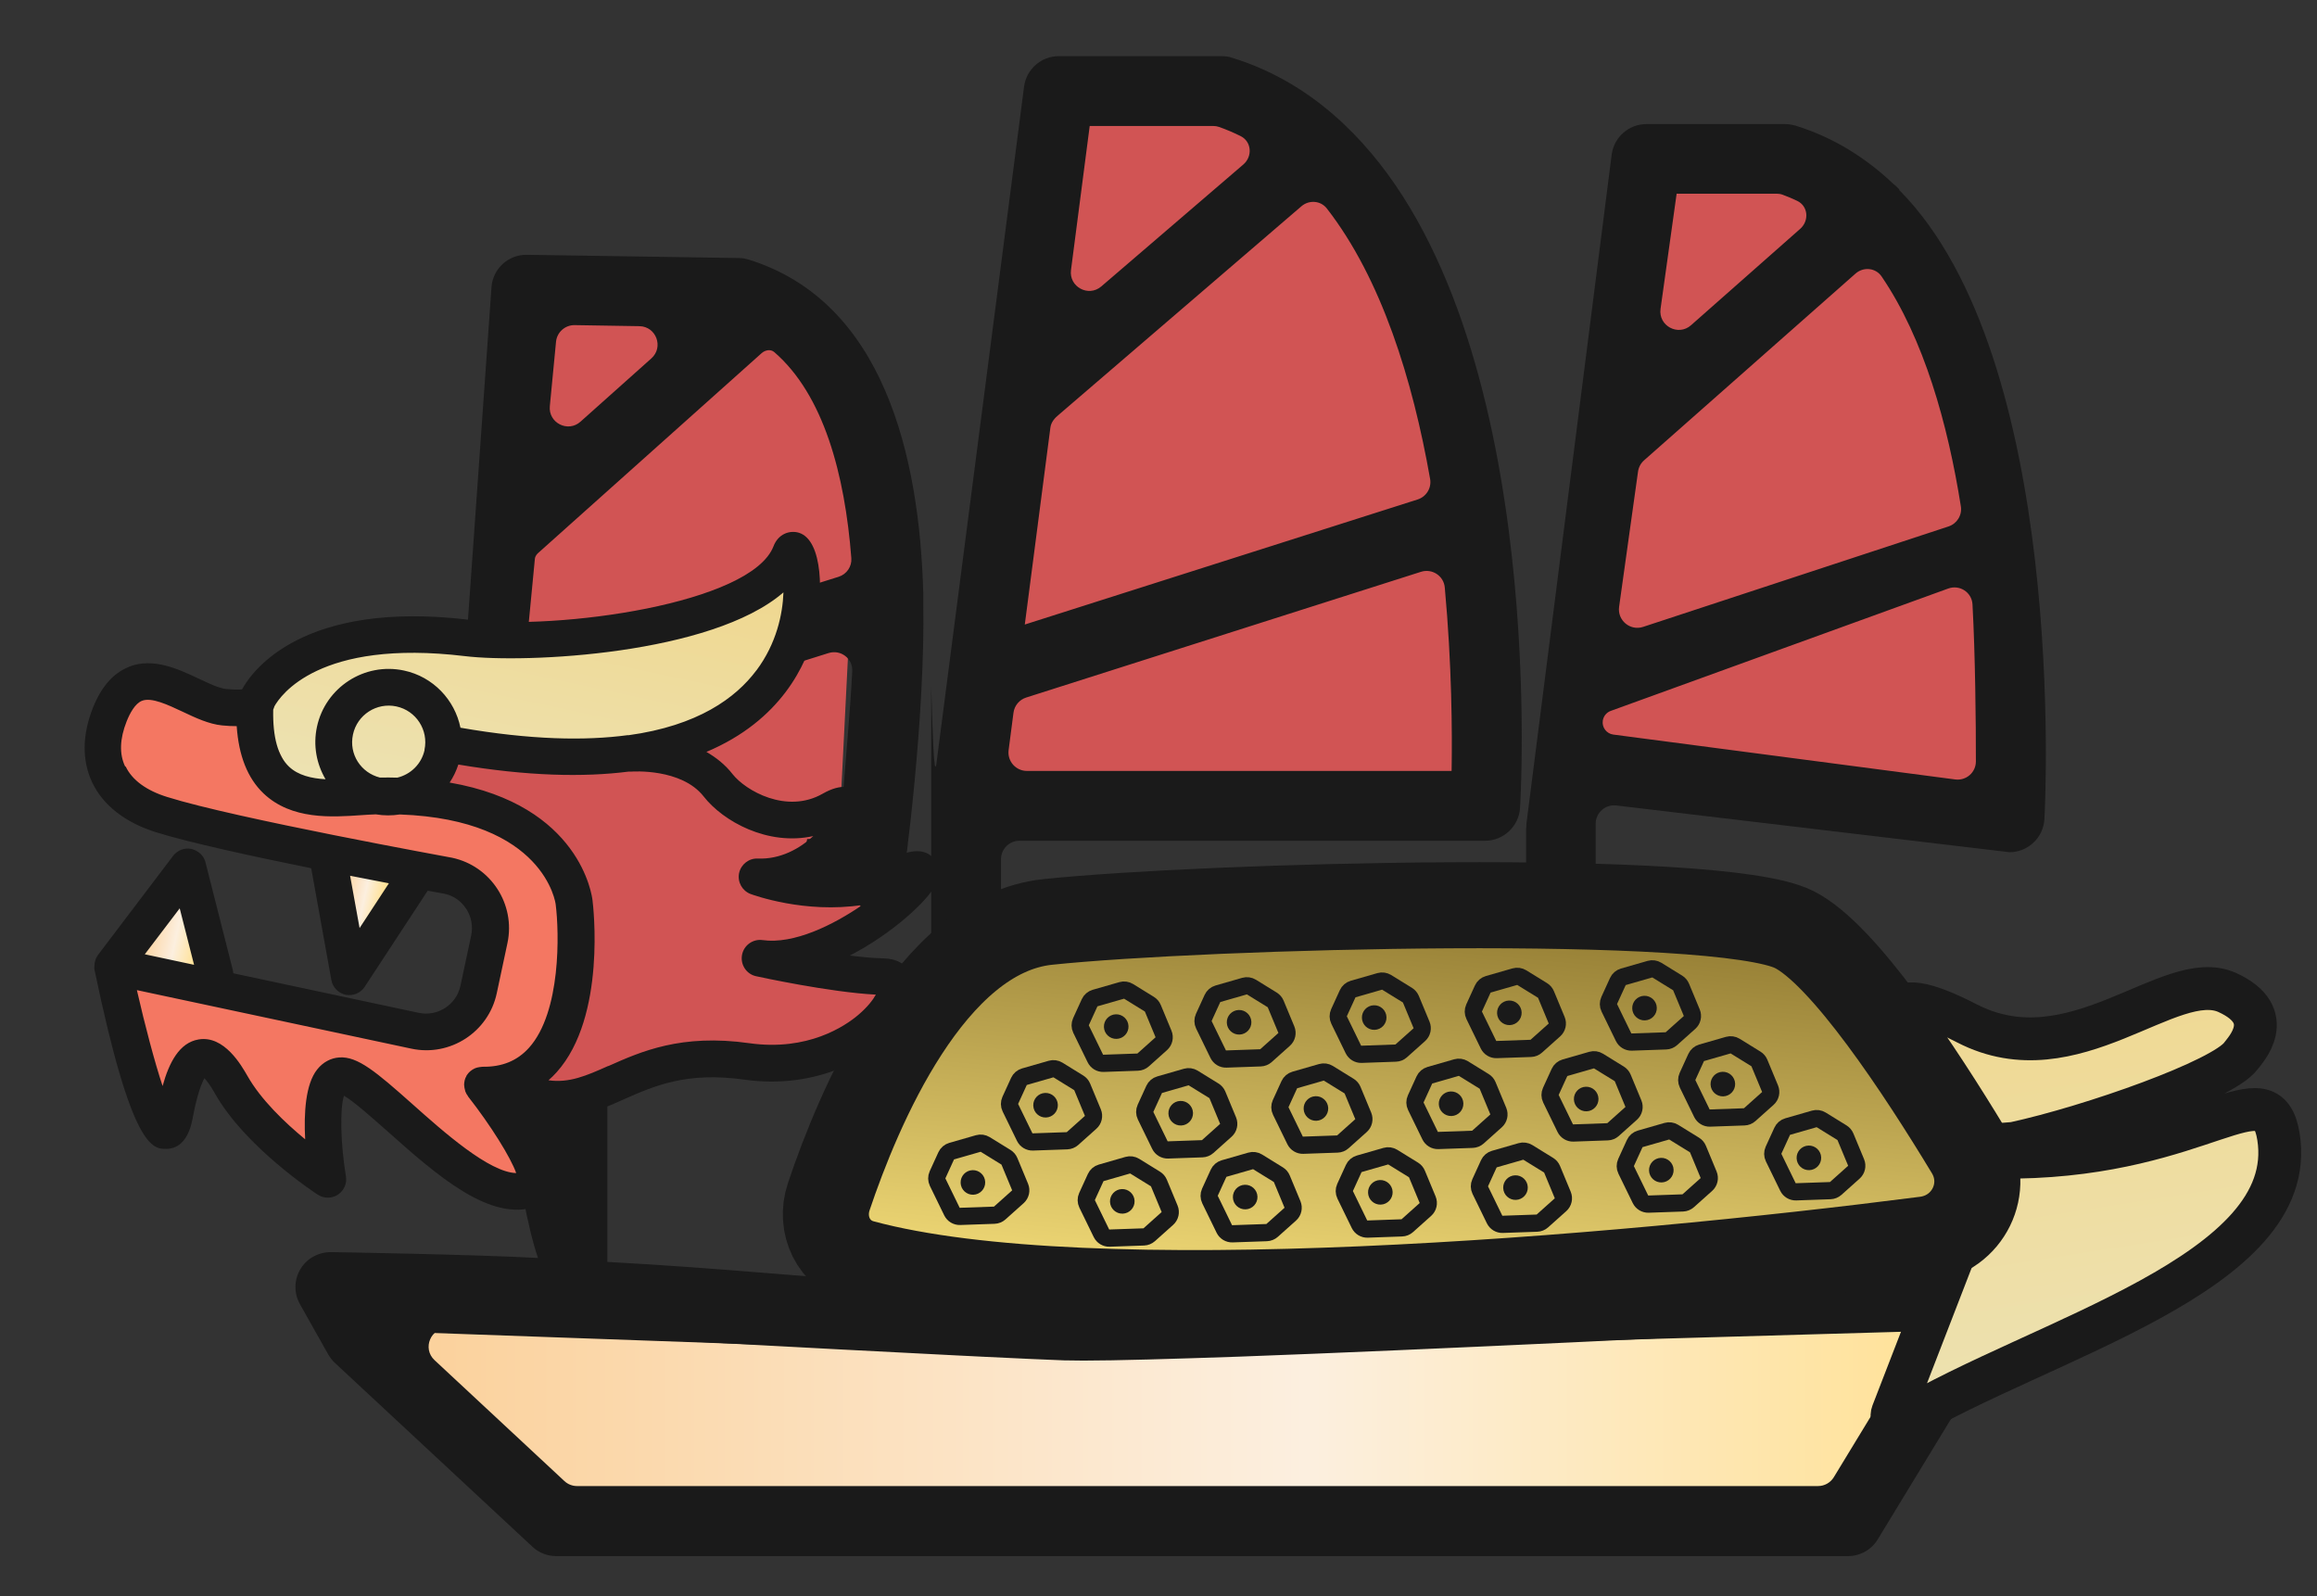 <svg width="180" height="124" viewBox="0 0 180 124" fill="none" xmlns="http://www.w3.org/2000/svg">
<rect x="0" y="0" width="180" height="124" fill="#333333" stroke="none"/>
<path d="M80.699 106.143L30.594 103.16L45.506 117.476L87.857 116.88H140.945L148.103 103.16L80.699 106.143Z" fill="#D15454"/>
<path d="M37.155 64.608L40.734 21.895H53.261L65.19 29.053L63.401 64.608H37.155Z" fill="#D15454"/>
<path d="M93.822 7.228H83.085L77.12 63.064H112.313V44.686L109.927 28.581L102.769 11.282L93.822 7.228Z" fill="#D15454"/>
<path d="M124.84 58.288L130.208 12.234H136.77L150.013 21.181L153.592 60.674L124.84 58.288Z" fill="#D15454"/>
<path d="M80.699 106.143L30.594 103.16L45.506 117.476L87.857 116.88H140.945L148.103 103.16L80.699 106.143Z" stroke="#D15454" stroke-width="3.579" stroke-linecap="round" stroke-linejoin="round"/>
<path d="M37.155 64.608L40.734 21.895H53.261L65.19 29.053L63.401 64.608H37.155Z" stroke="#D15454" stroke-width="3.579" stroke-linecap="round" stroke-linejoin="round"/>
<path d="M93.822 7.228H83.085L77.12 63.064H112.313V44.686L109.927 28.581L102.769 11.282L93.822 7.228Z" stroke="#D15454" stroke-width="3.579" stroke-linecap="round" stroke-linejoin="round"/>
<path d="M124.84 58.288L130.208 12.234H136.77L150.013 21.181L153.592 60.674L124.84 58.288Z" stroke="#D15454" stroke-width="3.579" stroke-linecap="round" stroke-linejoin="round"/>
<path d="M83.123 104.648L30.319 102.763C29.946 102.749 29.637 103.048 29.637 103.421C29.637 103.595 29.706 103.763 29.83 103.886L43.767 117.824C43.893 117.949 44.063 118.02 44.24 118.02H141.06C141.264 118.02 141.458 117.926 141.585 117.766L148.438 109.085C148.509 108.994 148.556 108.886 148.574 108.772L149.38 103.531C149.444 103.119 149.118 102.749 148.7 102.761L83.123 104.648Z" fill="url(#paint0_linear_156_1688)" stroke="#1A1A1A" stroke-width="1.337" stroke-linejoin="round"/>
<path d="M147.551 14.747C147.556 14.742 147.556 14.735 147.553 14.729C147.541 14.713 147.518 14.68 147.505 14.666C147.378 14.522 147.233 14.395 147.089 14.287C144.955 12.262 142.46 10.688 139.513 9.766C139.26 9.694 138.97 9.64 138.699 9.64H127.905C126.549 9.64 125.41 10.634 125.211 11.972L118.587 63.958C118.579 64.018 118.575 64.078 118.575 64.139C118.575 64.165 118.575 64.191 118.575 64.21C118.575 64.283 118.557 64.355 118.557 64.427V71.607C118.557 72.398 117.916 73.039 117.124 73.039H79.199C78.408 73.039 77.766 72.398 77.766 71.607V66.746C77.766 65.955 78.408 65.313 79.199 65.313H115.375C116.803 65.313 117.996 64.192 118.087 62.764C118.195 60.993 120.165 24.511 104.415 9.657C104.405 9.647 104.395 9.637 104.384 9.627C104.372 9.615 104.356 9.598 104.345 9.588C101.922 7.31 99.066 5.519 95.721 4.489C95.468 4.398 95.178 4.362 94.907 4.362H82.25C80.894 4.362 79.737 5.375 79.556 6.731L72.738 59.388C72.715 59.564 72.646 59.617 72.62 59.441C72.45 58.261 72.342 52.929 72.342 53.351V98.276C72.342 99.096 71.653 99.749 70.834 99.703C62.237 99.218 56.624 98.544 47.184 98.031V72.057C47.184 71.265 47.825 70.624 48.616 70.624H67.478C68.762 70.624 69.883 69.72 70.136 68.454C70.281 67.749 71.89 55.846 71.727 46.715C71.727 46.517 71.727 46.318 71.727 46.119C71.438 35.415 68.653 23.445 58.184 20.173C57.931 20.1 57.678 20.046 57.425 20.046L40.917 19.793H40.881C39.489 19.793 38.313 20.86 38.187 22.252L34.93 68.287C34.906 68.638 35.011 68.986 35.225 69.264L39.208 74.422C39.607 74.939 39.626 75.683 39.487 76.321C38.597 80.392 40.207 93.115 41.796 97.723C36.859 97.452 25.946 97.271 25.82 97.271C24.825 97.235 23.885 97.705 23.36 98.555C22.836 99.405 22.818 100.453 23.306 101.321L25.494 105.209C25.639 105.444 25.801 105.679 26 105.86L41.369 120.162C41.875 120.632 42.526 120.885 43.213 120.885H143.563C144.503 120.885 145.389 120.397 145.877 119.583L156.943 101.394C157.467 100.526 157.467 99.459 156.943 98.591C156.419 97.723 155.515 97.235 154.466 97.271C154.336 97.271 151.655 97.417 147.418 97.63C146.6 97.671 145.914 97.019 145.914 96.2V75.77C145.914 74.269 144.702 73.057 143.201 73.057H125.396C124.605 73.057 123.963 72.416 123.963 71.625V63.995C123.963 63.137 124.713 62.471 125.565 62.572L156.111 66.203C157.54 66.203 158.733 65.082 158.823 63.653C158.914 62.153 160.558 27.883 147.551 14.767C147.545 14.761 147.545 14.752 147.551 14.747V14.747ZM127.253 36.635C127.3 36.297 127.467 35.986 127.723 35.76L144.145 21.257C144.761 20.712 145.712 20.796 146.175 21.476C149.473 26.319 151.32 32.954 152.333 39.334C152.442 40.021 152.032 40.681 151.371 40.898L127.649 48.699C126.642 49.031 125.636 48.19 125.783 47.14L127.253 36.635ZM130.27 15.043C130.272 15.045 130.275 15.046 130.278 15.046H138.022C138.183 15.046 138.343 15.073 138.494 15.129C138.881 15.272 139.256 15.431 139.62 15.605C140.476 16.014 140.562 17.151 139.85 17.779L131.369 25.266C130.372 26.147 128.818 25.311 129.002 23.994L130.252 15.049C130.254 15.04 130.264 15.037 130.27 15.043V15.043ZM44.826 115.443C44.464 115.443 44.115 115.305 43.849 115.058L33.758 105.662C32.778 104.749 33.471 103.11 34.808 103.183C45.659 103.778 63.478 104.757 74.403 105.299C75.018 105.335 75.633 105.353 76.211 105.389C79.086 105.534 81.346 105.625 82.666 105.679C83.064 105.679 83.57 105.697 84.167 105.697C86.698 105.697 91.001 105.57 96.281 105.389C111.09 104.847 133.528 103.744 145.896 103.129C146.238 103.111 146.575 103.094 146.904 103.078C148.063 103.021 148.827 104.294 148.224 105.285L142.463 114.755C142.203 115.182 141.739 115.443 141.239 115.443H44.826ZM140.507 97.958C127.742 98.591 108.974 99.495 96.118 99.965H79.199C78.408 99.965 77.766 99.324 77.766 98.532V79.896C77.766 79.105 78.408 78.464 79.199 78.464H139.057C139.848 78.464 140.489 79.105 140.489 79.896V97.94C140.489 97.95 140.497 97.958 140.507 97.958V97.958ZM112.753 59.889H79.777C78.912 59.889 78.245 59.129 78.356 58.272L78.734 55.369C78.805 54.817 79.19 54.357 79.72 54.188L110.393 44.42C111.257 44.145 112.157 44.732 112.24 45.635C112.794 51.659 112.82 56.897 112.771 59.871C112.771 59.882 112.763 59.889 112.753 59.889V59.889ZM79.611 48.534L81.601 33.217C81.657 32.787 81.948 32.46 82.287 32.189V32.189L101.1 16.026C101.696 15.514 102.596 15.575 103.078 16.195C107.335 21.675 109.749 29.526 111.101 37.209C111.224 37.908 110.806 38.586 110.129 38.802L79.628 48.511C79.618 48.514 79.611 48.523 79.611 48.534V48.534ZM84.637 9.787H94.256C94.412 9.787 94.567 9.812 94.714 9.864C95.289 10.069 95.842 10.306 96.377 10.571C97.238 10.998 97.319 12.152 96.591 12.778L85.555 22.252C84.559 23.107 83.032 22.282 83.202 20.98L84.653 9.805C84.654 9.795 84.647 9.787 84.637 9.787V9.787ZM65.318 63.854C65.261 64.602 64.638 65.181 63.887 65.181H41.309C40.494 65.181 39.843 64.503 39.877 63.688L40.061 59.347C40.086 58.744 40.487 58.221 41.064 58.041L64.372 50.732C65.31 50.438 66.257 51.154 66.208 52.135C66.045 55.403 65.704 58.826 65.318 63.854ZM66.137 43.359C66.188 44.014 65.773 44.611 65.147 44.808L42.743 51.837C41.765 52.144 40.791 51.353 40.888 50.333L41.552 43.419C41.574 43.191 41.715 43.025 41.894 42.882V42.882L59.161 27.441V27.441C59.443 27.188 59.865 27.105 60.152 27.353C63.984 30.67 65.633 36.846 66.137 43.359ZM43.195 26.552C43.267 25.808 43.898 25.245 44.645 25.257L49.673 25.338C50.978 25.36 51.577 26.971 50.604 27.84L45.094 32.76C44.122 33.628 42.589 32.852 42.714 31.554L43.195 26.552ZM153.5 59.153C153.499 60.01 152.744 60.662 151.895 60.551L125.334 57.065C124.808 56.996 124.44 56.511 124.515 55.987V55.987C124.565 55.638 124.803 55.346 125.133 55.226L151.35 45.72C152.237 45.398 153.184 46.007 153.236 46.949C153.45 50.824 153.505 56.169 153.5 59.153Z" fill="#1A1A1A"/>
<path d="M177.01 88.323C178.675 98.943 158.522 103.981 147.791 110.421C147.366 110.676 146.841 110.242 147.019 109.78L152.062 96.749C152.132 96.569 152.093 96.365 151.962 96.223L148.747 92.726C148.679 92.653 148.635 92.561 148.619 92.462L147.997 88.499C147.98 88.385 148.001 88.269 148.058 88.169L150.102 84.593C150.203 84.415 150.188 84.195 150.065 84.032C147.508 80.634 144.741 75.349 152.814 79.505C161.102 83.773 168.597 75.088 173.029 77.102C177.01 78.912 174.39 81.615 174.089 82.029C172.724 83.9 162.494 87.51 156.473 88.821C150.44 89.279 142.027 90.135 156.641 89.894C171.255 89.653 176.148 82.833 177.01 88.323Z" fill="url(#paint1_linear_156_1688)" stroke="#1A1A1A" stroke-width="3.329" stroke-linejoin="round"/>
<path d="M81.383 71.622C72.338 72.575 66.673 86.15 64.385 92.959C63.646 95.159 64.761 97.5 67.001 98.105C84.659 102.876 125.304 99.409 149.587 96.286C152.893 95.861 154.668 92.262 152.943 89.409C149.188 83.199 143.209 74.103 139.361 72.199C133.399 69.25 93.491 70.346 81.383 71.622Z" fill="url(#paint2_linear_156_1688)" stroke="#1A1A1A" stroke-width="6.686"/>
<path d="M131.429 78.672L130.598 76.672C130.544 76.542 130.451 76.433 130.332 76.359L128.716 75.362C128.555 75.263 128.361 75.236 128.18 75.288L126.11 75.883C125.923 75.937 125.768 76.07 125.687 76.248L125.014 77.721C124.931 77.902 124.933 78.112 125.021 78.291L126.134 80.577C126.25 80.814 126.494 80.962 126.758 80.952L129.423 80.859C129.579 80.854 129.729 80.793 129.845 80.689L131.257 79.427C131.469 79.237 131.538 78.934 131.429 78.672Z" stroke="#1A1A1A" stroke-width="1.337" stroke-linecap="round" stroke-linejoin="round"/>
<path d="M120.933 79.255L120.102 77.255C120.048 77.125 119.955 77.016 119.836 76.942L118.22 75.945C118.059 75.846 117.865 75.819 117.684 75.871L115.614 76.466C115.427 76.52 115.272 76.653 115.191 76.831L114.518 78.304C114.435 78.485 114.437 78.695 114.525 78.874L115.638 81.16C115.754 81.397 115.998 81.545 116.262 81.535L118.927 81.442C119.083 81.437 119.233 81.376 119.349 81.272L120.761 80.01C120.973 79.82 121.042 79.517 120.933 79.255Z" stroke="#1A1A1A" stroke-width="1.337" stroke-linecap="round" stroke-linejoin="round"/>
<path d="M110.437 79.622L109.606 77.622C109.552 77.492 109.459 77.383 109.34 77.309L107.723 76.312C107.563 76.213 107.369 76.186 107.188 76.238L105.118 76.833C104.93 76.887 104.776 77.02 104.695 77.198L104.022 78.671C103.939 78.853 103.941 79.062 104.029 79.242L105.142 81.527C105.257 81.765 105.502 81.912 105.766 81.903L108.431 81.809C108.587 81.804 108.737 81.744 108.853 81.639L110.265 80.377C110.477 80.187 110.546 79.884 110.437 79.622Z" stroke="#1A1A1A" stroke-width="1.337" stroke-linecap="round" stroke-linejoin="round"/>
<path d="M99.933 79.989L99.102 77.989C99.048 77.859 98.955 77.75 98.836 77.677L97.219 76.679C97.059 76.58 96.865 76.553 96.684 76.605L94.614 77.2C94.427 77.254 94.272 77.388 94.191 77.565L93.518 79.038C93.435 79.22 93.437 79.429 93.525 79.609L94.638 81.894C94.754 82.132 94.998 82.279 95.262 82.27L97.927 82.177C98.083 82.171 98.233 82.111 98.349 82.007L99.761 80.744C99.973 80.554 100.042 80.252 99.933 79.989Z" stroke="#1A1A1A" stroke-width="1.337" stroke-linecap="round" stroke-linejoin="round"/>
<path d="M90.39 80.323L89.559 78.323C89.505 78.194 89.412 78.084 89.293 78.011L87.677 77.013C87.516 76.914 87.322 76.887 87.141 76.939L85.071 77.534C84.884 77.588 84.729 77.722 84.648 77.899L83.975 79.372C83.892 79.554 83.894 79.763 83.982 79.943L85.095 82.228C85.211 82.466 85.455 82.613 85.719 82.604L88.384 82.51C88.54 82.505 88.69 82.445 88.806 82.341L90.218 81.078C90.43 80.888 90.499 80.585 90.39 80.323Z" stroke="#1A1A1A" stroke-width="1.337" stroke-linecap="round" stroke-linejoin="round"/>
<circle cx="86.715" cy="79.75" r="0.955" transform="rotate(-2.005 86.715 79.75)" fill="#1A1A1A"/>
<circle cx="96.261" cy="79.415" r="0.955" transform="rotate(-2.005 96.261 79.415)" fill="#1A1A1A"/>
<circle cx="106.757" cy="79.048" r="0.955" transform="rotate(-2.005 106.757 79.048)" fill="#1A1A1A"/>
<circle cx="117.257" cy="78.68" r="0.955" transform="rotate(-2.005 117.257 78.68)" fill="#1A1A1A"/>
<circle cx="127.757" cy="78.313" r="0.955" transform="rotate(-2.005 127.757 78.313)" fill="#1A1A1A"/>
<path d="M126.894 85.735L126.063 83.735C126.009 83.606 125.916 83.496 125.797 83.423L124.18 82.425C124.02 82.326 123.826 82.299 123.645 82.352L121.575 82.947C121.387 83.001 121.233 83.134 121.152 83.311L120.479 84.784C120.396 84.966 120.398 85.175 120.486 85.355L121.599 87.64C121.715 87.878 121.959 88.025 122.223 88.016L124.888 87.922C125.044 87.917 125.194 87.857 125.31 87.753L126.722 86.49C126.934 86.3 127.003 85.998 126.894 85.735Z" stroke="#1A1A1A" stroke-width="1.337" stroke-linecap="round" stroke-linejoin="round"/>
<path d="M116.398 86.318L115.567 84.318C115.513 84.189 115.42 84.079 115.3 84.006L113.684 83.008C113.524 82.909 113.33 82.882 113.148 82.934L111.079 83.529C110.891 83.584 110.737 83.717 110.656 83.894L109.983 85.367C109.899 85.549 109.902 85.758 109.99 85.938L111.103 88.223C111.218 88.461 111.463 88.608 111.727 88.599L114.392 88.506C114.548 88.5 114.698 88.44 114.814 88.336L116.226 87.073C116.438 86.883 116.507 86.581 116.398 86.318Z" stroke="#1A1A1A" stroke-width="1.337" stroke-linecap="round" stroke-linejoin="round"/>
<path d="M105.905 86.685L105.075 84.685C105.021 84.556 104.928 84.447 104.808 84.373L103.192 83.375C103.032 83.276 102.837 83.25 102.656 83.302L100.587 83.897C100.399 83.951 100.245 84.084 100.163 84.261L99.49 85.734C99.407 85.916 99.41 86.125 99.497 86.305L100.611 88.591C100.726 88.828 100.971 88.975 101.235 88.966L103.9 88.873C104.056 88.867 104.205 88.807 104.322 88.703L105.734 87.44C105.946 87.251 106.015 86.948 105.905 86.685Z" stroke="#1A1A1A" stroke-width="1.337" stroke-linecap="round" stroke-linejoin="round"/>
<path d="M95.406 87.052L94.575 85.052C94.521 84.922 94.428 84.813 94.308 84.739L92.692 83.742C92.532 83.643 92.337 83.616 92.156 83.668L90.087 84.263C89.899 84.317 89.745 84.45 89.663 84.628L88.99 86.1C88.907 86.282 88.91 86.492 88.997 86.671L90.111 88.957C90.226 89.194 90.471 89.341 90.735 89.332L93.4 89.239C93.556 89.234 93.705 89.173 93.822 89.069L95.234 87.806C95.446 87.617 95.515 87.314 95.406 87.052Z" stroke="#1A1A1A" stroke-width="1.337" stroke-linecap="round" stroke-linejoin="round"/>
<path d="M84.902 86.431L84.071 84.431C84.017 84.302 83.924 84.193 83.804 84.119L82.188 83.121C82.028 83.022 81.833 82.996 81.652 83.048L79.583 83.643C79.395 83.697 79.241 83.83 79.159 84.007L78.486 85.48C78.403 85.662 78.406 85.871 78.493 86.051L79.607 88.337C79.722 88.574 79.967 88.721 80.231 88.712L82.896 88.619C83.052 88.613 83.201 88.553 83.318 88.449L84.73 87.186C84.942 86.997 85.011 86.694 84.902 86.431Z" stroke="#1A1A1A" stroke-width="1.337" stroke-linecap="round" stroke-linejoin="round"/>
<circle cx="81.226" cy="85.858" r="0.955" transform="rotate(-2.005 81.226 85.858)" fill="#1A1A1A"/>
<circle cx="91.726" cy="86.479" r="0.955" transform="rotate(-2.005 91.726 86.479)" fill="#1A1A1A"/>
<circle cx="102.23" cy="86.112" r="0.955" transform="rotate(-2.005 102.23 86.112)" fill="#1A1A1A"/>
<circle cx="112.73" cy="85.743" r="0.955" transform="rotate(-2.005 112.73 85.743)" fill="#1A1A1A"/>
<circle cx="123.226" cy="85.376" r="0.955" transform="rotate(-2.005 123.226 85.376)" fill="#1A1A1A"/>
<path d="M132.738 91.26L131.907 89.26C131.853 89.131 131.76 89.022 131.64 88.948L130.024 87.951C129.864 87.852 129.669 87.825 129.488 87.877L127.419 88.472C127.231 88.526 127.077 88.659 126.995 88.837L126.322 90.309C126.239 90.491 126.242 90.701 126.329 90.88L127.443 93.166C127.558 93.403 127.803 93.55 128.067 93.541L130.732 93.448C130.888 93.442 131.037 93.382 131.154 93.278L132.566 92.015C132.778 91.826 132.847 91.523 132.738 91.26Z" stroke="#1A1A1A" stroke-width="1.337" stroke-linecap="round" stroke-linejoin="round"/>
<path d="M137.511 84.575L136.68 82.575C136.626 82.445 136.533 82.336 136.414 82.263L134.798 81.265C134.637 81.166 134.443 81.139 134.262 81.191L132.192 81.786C132.005 81.84 131.85 81.974 131.769 82.151L131.096 83.624C131.013 83.806 131.015 84.015 131.103 84.195L132.216 86.48C132.332 86.718 132.576 86.865 132.84 86.856L135.505 86.762C135.661 86.757 135.811 86.697 135.927 86.593L137.339 85.33C137.551 85.14 137.62 84.838 137.511 84.575Z" stroke="#1A1A1A" stroke-width="1.337" stroke-linecap="round" stroke-linejoin="round"/>
<path d="M144.195 90.305L143.364 88.305C143.31 88.176 143.217 88.067 143.097 87.993L141.481 86.995C141.321 86.897 141.126 86.87 140.945 86.922L138.876 87.517C138.688 87.571 138.534 87.704 138.453 87.882L137.779 89.354C137.696 89.536 137.699 89.746 137.786 89.925L138.9 92.211C139.015 92.448 139.26 92.595 139.524 92.586L142.189 92.493C142.345 92.487 142.495 92.427 142.611 92.323L144.023 91.06C144.235 90.871 144.304 90.568 144.195 90.305Z" stroke="#1A1A1A" stroke-width="1.337" stroke-linecap="round" stroke-linejoin="round"/>
<path d="M79.249 92.215L78.418 90.215C78.365 90.085 78.271 89.976 78.152 89.902L76.536 88.905C76.376 88.806 76.181 88.779 76 88.831L73.93 89.426C73.743 89.48 73.588 89.613 73.507 89.791L72.834 91.264C72.751 91.445 72.754 91.655 72.841 91.834L73.954 94.12C74.07 94.357 74.315 94.505 74.579 94.495L77.243 94.402C77.4 94.397 77.549 94.337 77.666 94.232L79.078 92.969C79.289 92.78 79.358 92.477 79.249 92.215Z" stroke="#1A1A1A" stroke-width="1.337" stroke-linecap="round" stroke-linejoin="round"/>
<path d="M121.405 92.832L120.575 90.832C120.521 90.702 120.428 90.593 120.308 90.519L118.692 89.522C118.532 89.423 118.337 89.396 118.156 89.448L116.087 90.043C115.899 90.097 115.745 90.23 115.663 90.408L114.99 91.881C114.907 92.062 114.91 92.272 114.997 92.451L116.111 94.737C116.226 94.975 116.471 95.122 116.735 95.112L119.4 95.019C119.556 95.014 119.705 94.954 119.822 94.849L121.234 93.587C121.446 93.397 121.515 93.094 121.405 92.832Z" stroke="#1A1A1A" stroke-width="1.337" stroke-linecap="round" stroke-linejoin="round"/>
<path d="M110.909 93.199L110.078 91.199C110.025 91.07 109.932 90.96 109.812 90.886L108.196 89.889C108.036 89.79 107.841 89.763 107.66 89.815L105.591 90.41C105.403 90.464 105.248 90.597 105.167 90.775L104.494 92.248C104.411 92.43 104.414 92.639 104.501 92.819L105.614 95.104C105.73 95.342 105.975 95.489 106.239 95.48L108.904 95.386C109.06 95.381 109.209 95.321 109.326 95.217L110.738 93.954C110.95 93.764 111.018 93.462 110.909 93.199Z" stroke="#1A1A1A" stroke-width="1.337" stroke-linecap="round" stroke-linejoin="round"/>
<path d="M100.409 93.566L99.578 91.566C99.525 91.437 99.431 91.327 99.312 91.254L97.696 90.256C97.536 90.157 97.341 90.13 97.16 90.183L95.091 90.778C94.903 90.832 94.749 90.965 94.667 91.142L93.994 92.615C93.911 92.797 93.914 93.006 94.001 93.186L95.114 95.472C95.23 95.709 95.475 95.856 95.739 95.847L98.404 95.754C98.56 95.748 98.709 95.688 98.826 95.584L100.238 94.321C100.45 94.132 100.518 93.829 100.409 93.566Z" stroke="#1A1A1A" stroke-width="1.337" stroke-linecap="round" stroke-linejoin="round"/>
<path d="M90.862 93.901L90.032 91.901C89.978 91.772 89.885 91.662 89.765 91.589L88.149 90.591C87.989 90.492 87.794 90.466 87.613 90.517L85.544 91.113C85.356 91.166 85.202 91.3 85.121 91.477L84.447 92.95C84.364 93.132 84.367 93.341 84.454 93.521L85.568 95.806C85.683 96.044 85.928 96.191 86.192 96.182L88.857 96.089C89.013 96.083 89.162 96.023 89.279 95.919L90.691 94.656C90.903 94.466 90.972 94.164 90.862 93.901Z" stroke="#1A1A1A" stroke-width="1.337" stroke-linecap="round" stroke-linejoin="round"/>
<circle cx="87.187" cy="93.327" r="0.955" transform="rotate(-2.005 87.187 93.327)" fill="#1A1A1A"/>
<circle cx="96.734" cy="92.993" r="0.955" transform="rotate(-2.005 96.734 92.993)" fill="#1A1A1A"/>
<circle cx="107.234" cy="92.625" r="0.955" transform="rotate(-2.005 107.234 92.625)" fill="#1A1A1A"/>
<circle cx="117.734" cy="92.258" r="0.955" transform="rotate(-2.005 117.734 92.258)" fill="#1A1A1A"/>
<circle cx="129.062" cy="90.902" r="0.955" transform="rotate(-2.005 129.062 90.902)" fill="#1A1A1A"/>
<circle cx="140.527" cy="89.947" r="0.955" transform="rotate(-2.005 140.527 89.947)" fill="#1A1A1A"/>
<circle cx="133.843" cy="84.216" r="0.955" transform="rotate(-2.005 133.843 84.216)" fill="#1A1A1A"/>
<circle cx="75.582" cy="91.857" r="0.955" transform="rotate(-2.005 75.582 91.857)" fill="#1A1A1A"/>
<path d="M10.963 73.23L13.979 70.473L15.045 74.586L10.864 73.695" stroke="url(#paint3_linear_156_1688)" stroke-width="2.85" stroke-linecap="round" stroke-linejoin="round"/>
<path d="M30.034 68.067L26.781 67.373L28.114 72.515L30.034 68.067Z" stroke="url(#paint4_linear_156_1688)" stroke-width="2.85" stroke-linecap="round" stroke-linejoin="round"/>
<path d="M20.134 55.271L25.283 60.74L35.931 58.639L50.297 57.331L56.467 55.732L59.415 51.017L60.307 46.835L49.361 50.33L28.59 49.787L20.134 55.271Z" fill="url(#paint5_linear_156_1688)" stroke="url(#paint6_linear_156_1688)" stroke-width="2.85" stroke-linecap="round" stroke-linejoin="round"/>
<path d="M18.074 55.803L10.176 54.119L9.017 57.272L11.942 61.782L37.032 67.131L38.494 69.386L39.064 75.822L36.017 81.002L12.588 76.977L10.066 77.411L13.158 83.414L14.682 80.824L16.541 81.221L23.715 88.579L24.805 83.468L28.156 83.697L40.639 91.216L38.012 85.313L40.168 84.316L44.107 74.955L42.074 66.263L36.331 63.582L28.433 61.898C28.433 61.898 22.628 64.06 20.999 60.312C19.369 56.565 18.074 55.803 18.074 55.803Z" fill="#F47762" stroke="#F47762" stroke-width="2.85" stroke-linecap="round" stroke-linejoin="round"/>
<path d="M50.93 58.921L34.34 59.27L44.333 64.801L45.597 67.985L46.366 73.492L45.573 77.209L41.101 84.513L45.679 83.546L52.611 80.653L63.694 81.073L67.937 77.12L64.387 77.82L62.293 73.974L65.774 71.316L60.793 67.339L61.288 65.016L50.93 58.921Z" fill="#D15454" stroke="#D15454" stroke-width="2.85" stroke-linecap="round" stroke-linejoin="round"/>
<path d="M10.016 51.798C11.894 51.053 13.864 51.977 15.444 52.722C16.22 53.092 17.024 53.468 17.556 53.523C18.195 53.581 18.584 53.577 18.802 53.555C19.613 52.077 23.549 46.601 36.452 48.148C43.377 48.973 58.371 46.905 60.092 42.434C60.466 41.455 61.371 41.172 62.073 41.389C63.948 41.983 63.983 46.285 63.299 49.034C62.656 51.598 60.707 55.952 54.878 58.411C55.622 58.841 56.331 59.391 56.91 60.136C57.919 61.42 61.112 63.257 63.911 61.658C65.405 60.801 66.304 61.139 66.804 61.575C67.123 61.857 67.804 62.673 67.176 64.249C66.743 65.322 65.778 66.613 64.418 67.663C66 67.67 67.751 67.431 69.414 66.649C70.103 66.33 71.54 65.655 72.489 66.625C72.689 66.823 73.276 67.58 72.689 68.737C72.055 69.981 69.326 72.528 66.019 74.232C66.985 74.35 67.908 74.44 68.683 74.45C69.659 74.474 70.447 74.924 70.827 75.694C71.323 76.694 71.064 77.999 70.085 79.354C68.056 82.176 63.473 84.667 57.824 83.87C53.324 83.241 50.833 84.352 48.42 85.421C46.358 86.341 44.231 87.296 41.426 86.601L40.794 86.466C42.262 88.693 43.344 90.954 42.952 92.338C42.765 92.988 42.298 93.49 41.667 93.715C38.108 95.006 33.87 91.237 30.138 87.915C28.994 86.904 27.492 85.564 26.723 85.118C26.397 86.097 26.452 88.849 26.874 91.377C26.97 91.932 26.724 92.492 26.249 92.808C25.922 93.02 25.539 93.084 25.167 93.005C25 92.969 24.839 92.906 24.685 92.805C24.454 92.659 19.052 89.107 16.71 84.965C16.344 84.313 16.061 83.952 15.879 83.758C15.673 84.131 15.331 84.962 14.988 86.754C14.876 87.371 14.528 89.23 12.931 89.249C11.861 89.254 10.243 89.278 7.345 75.351C7.349 75.332 7.343 75.312 7.336 75.301C7.325 75.26 7.326 75.211 7.327 75.163C7.327 75.163 7.329 75.153 7.331 75.144C7.337 75.116 7.322 75.094 7.328 75.066C7.33 75.056 7.334 75.038 7.336 75.029C7.346 74.982 7.346 74.934 7.347 74.885C7.355 74.848 7.361 74.82 7.359 74.781C7.359 74.781 7.359 74.781 7.361 74.772C7.361 74.772 7.365 74.753 7.367 74.744C7.377 74.697 7.385 74.66 7.404 74.616C7.412 74.579 7.42 74.541 7.437 74.506C7.441 74.488 7.443 74.478 7.445 74.469C7.453 74.432 7.48 74.399 7.506 74.365C7.524 74.33 7.541 74.295 7.567 74.262C7.571 74.243 7.594 74.229 7.596 74.219L7.6 74.201L13.452 66.482C13.788 66.048 14.338 65.835 14.868 65.948C15.412 66.084 15.836 66.465 15.965 66.998L18.077 75.318C18.104 75.421 18.114 75.51 18.122 75.609L32.525 78.68C34.003 78.995 35.457 78.052 35.772 76.575L36.604 72.672C36.919 71.194 35.976 69.74 34.545 69.435C34.443 69.413 33.965 69.33 33.227 69.192L28.332 76.659C28.015 77.145 27.428 77.389 26.859 77.278L26.85 77.276C26.283 77.155 25.846 76.702 25.743 76.136L24.176 67.447C19.594 66.519 14.673 65.45 12.123 64.653C9.728 63.9 8.012 62.563 7.166 60.789C6.362 59.092 6.38 57.095 7.217 54.99C7.868 53.351 8.806 52.279 10.003 51.815L10.016 51.798ZM58.764 52.079C60.326 49.993 60.806 47.696 60.863 46.018C55.285 50.852 40.847 51.543 36.112 50.97C24.764 49.609 21.765 54.061 21.32 54.869C21.302 54.953 21.255 55.04 21.227 55.122L21.224 55.14C21.18 57.258 21.591 58.745 22.457 59.561C23.16 60.226 24.186 60.474 25.29 60.535C24.592 59.346 24.313 57.917 24.622 56.467C25.276 53.401 28.309 51.434 31.376 52.088C33.662 52.575 35.336 54.38 35.771 56.532C41.204 57.477 45.452 57.557 48.773 57.109C48.773 57.109 48.782 57.111 48.792 57.113L48.81 57.117C54.224 56.377 57.162 54.215 58.753 52.087L58.764 52.079ZM32.977 58.248C33.303 56.715 32.324 55.205 30.791 54.878C29.257 54.551 27.747 55.53 27.42 57.064C27.093 58.597 28.04 60.033 29.515 60.405C29.973 60.396 30.43 60.397 30.864 60.411C31.897 60.165 32.75 59.356 32.986 58.251L32.977 58.248ZM47.266 82.814C49.788 81.691 52.924 80.29 58.223 81.041C62.751 81.676 65.646 79.719 66.678 78.841C67.401 78.228 67.822 77.667 68.043 77.267C64.449 77.084 58.982 75.889 58.74 75.837C57.988 75.677 57.512 74.944 57.643 74.195C57.776 73.436 58.486 72.927 59.242 73.03C61.656 73.37 64.715 71.875 66.993 70.301C62.523 70.99 58.522 69.525 58.314 69.451C57.658 69.204 57.279 68.521 57.416 67.832C57.563 67.144 58.18 66.663 58.873 66.695C60.644 66.771 62.161 65.9 63.179 64.951C59.642 65.731 56.176 63.807 54.665 61.872C52.939 59.668 49.123 59.933 49.033 59.943C48.965 59.948 48.907 59.945 48.84 59.941C45.334 60.388 40.982 60.296 35.608 59.393C35.441 59.901 35.216 60.368 34.931 60.793C45.096 62.552 45.991 69.612 46.029 69.931C46.077 70.3 47.124 78.966 43.249 83.289C43.045 83.517 42.836 83.725 42.609 83.92C44.213 84.145 45.528 83.58 47.247 82.81L47.266 82.814ZM13.961 70.564L11.248 74.133L15.076 74.95L13.961 70.564ZM27.935 72.096L30.212 68.618C29.297 68.442 28.271 68.243 27.198 68.033L27.935 72.096ZM9.763 59.545C10.258 60.593 11.375 61.415 12.998 61.916C18.278 63.576 34.909 66.588 35.123 66.634C38.134 67.276 40.064 70.252 39.422 73.263L38.59 77.166C37.948 80.176 34.972 82.106 31.961 81.465L10.634 76.917C11.268 79.685 12.005 82.475 12.631 84.367C13.137 82.541 13.934 80.992 15.433 80.748C17.427 80.415 18.767 82.79 19.214 83.565C20.264 85.431 22.145 87.221 23.707 88.506C23.601 86.502 23.726 84.226 24.641 83.081C25.08 82.523 25.696 82.188 26.365 82.146C27.785 82.051 29.217 83.26 32.059 85.789C34.467 87.935 38.003 91.079 40.101 91.128C39.678 89.92 38.115 87.411 36.366 85.182C36.358 85.171 36.351 85.16 36.346 85.139C36.261 85.034 36.199 84.914 36.149 84.786C36.136 84.754 36.135 84.715 36.124 84.674C36.09 84.56 36.066 84.448 36.063 84.321C36.067 84.302 36.06 84.291 36.055 84.271C36.058 84.165 36.071 84.06 36.092 83.958C36.096 83.939 36.098 83.93 36.102 83.912C36.128 83.791 36.18 83.685 36.241 83.582C36.242 83.572 36.246 83.554 36.248 83.544C36.248 83.544 36.251 83.535 36.262 83.528C36.334 83.417 36.423 83.319 36.508 83.24C36.53 83.226 36.544 83.209 36.566 83.195C36.66 83.117 36.762 83.052 36.868 83.006C36.868 83.006 36.889 83.001 36.891 82.992C37.009 82.939 37.13 82.916 37.261 82.896C37.291 82.892 37.321 82.889 37.351 82.886C37.39 82.884 37.422 82.872 37.461 82.87C39 82.897 40.182 82.411 41.099 81.392C43.596 78.612 43.447 72.43 43.17 70.263C43.166 70.194 42.322 63.671 31.06 63.271C30.457 63.365 29.835 63.369 29.197 63.262C28.854 63.276 28.481 63.294 28.076 63.324C25.778 63.485 22.643 63.701 20.47 61.634C19.235 60.458 18.541 58.697 18.388 56.41C18.038 56.413 17.672 56.394 17.254 56.353C16.236 56.253 15.202 55.77 14.196 55.293C13.057 54.759 11.77 54.144 11.026 54.442C10.485 54.657 10.089 55.418 9.843 56.026C9.298 57.397 9.259 58.583 9.724 59.547L9.763 59.545Z" fill="#1A1A1A"/>
<defs>
<linearGradient id="paint0_linear_156_1688" x1="29.637" y1="110.379" x2="149.502" y2="110.379" gradientUnits="userSpaceOnUse">
<stop stop-color="#FBD099"/>
<stop offset="0.599" stop-color="#FCEFDF"/>
<stop offset="1" stop-color="#FFE299"/>
</linearGradient>
<linearGradient id="paint1_linear_156_1688" x1="158.064" y1="76.456" x2="163.115" y2="108.658" gradientUnits="userSpaceOnUse">
<stop stop-color="#EFD891"/>
<stop offset="1" stop-color="#EDE2B2"/>
</linearGradient>
<linearGradient id="paint2_linear_156_1688" x1="112.316" y1="69.04" x2="109.19" y2="102.775" gradientUnits="userSpaceOnUse">
<stop stop-color="#8F7830"/>
<stop offset="1" stop-color="#F4DD79"/>
</linearGradient>
<linearGradient id="paint3_linear_156_1688" x1="11.26" y1="71.836" x2="15.442" y2="72.728" gradientUnits="userSpaceOnUse">
<stop stop-color="#FBD099"/>
<stop offset="0.599" stop-color="#FCEFDF"/>
<stop offset="1" stop-color="#FFE299"/>
</linearGradient>
<linearGradient id="paint4_linear_156_1688" x1="26.286" y1="69.696" x2="29.538" y2="70.39" gradientUnits="userSpaceOnUse">
<stop stop-color="#FBD099"/>
<stop offset="0.599" stop-color="#FCEFDF"/>
<stop offset="1" stop-color="#FFE299"/>
</linearGradient>
<linearGradient id="paint5_linear_156_1688" x1="41.954" y1="42.922" x2="37.595" y2="63.366" gradientUnits="userSpaceOnUse">
<stop stop-color="#EFD891"/>
<stop offset="1" stop-color="#EDE2B2"/>
</linearGradient>
<linearGradient id="paint6_linear_156_1688" x1="41.954" y1="42.922" x2="37.595" y2="63.366" gradientUnits="userSpaceOnUse">
<stop stop-color="#EFD891"/>
<stop offset="1" stop-color="#EDE2B2"/>
</linearGradient>
</defs>
</svg>

